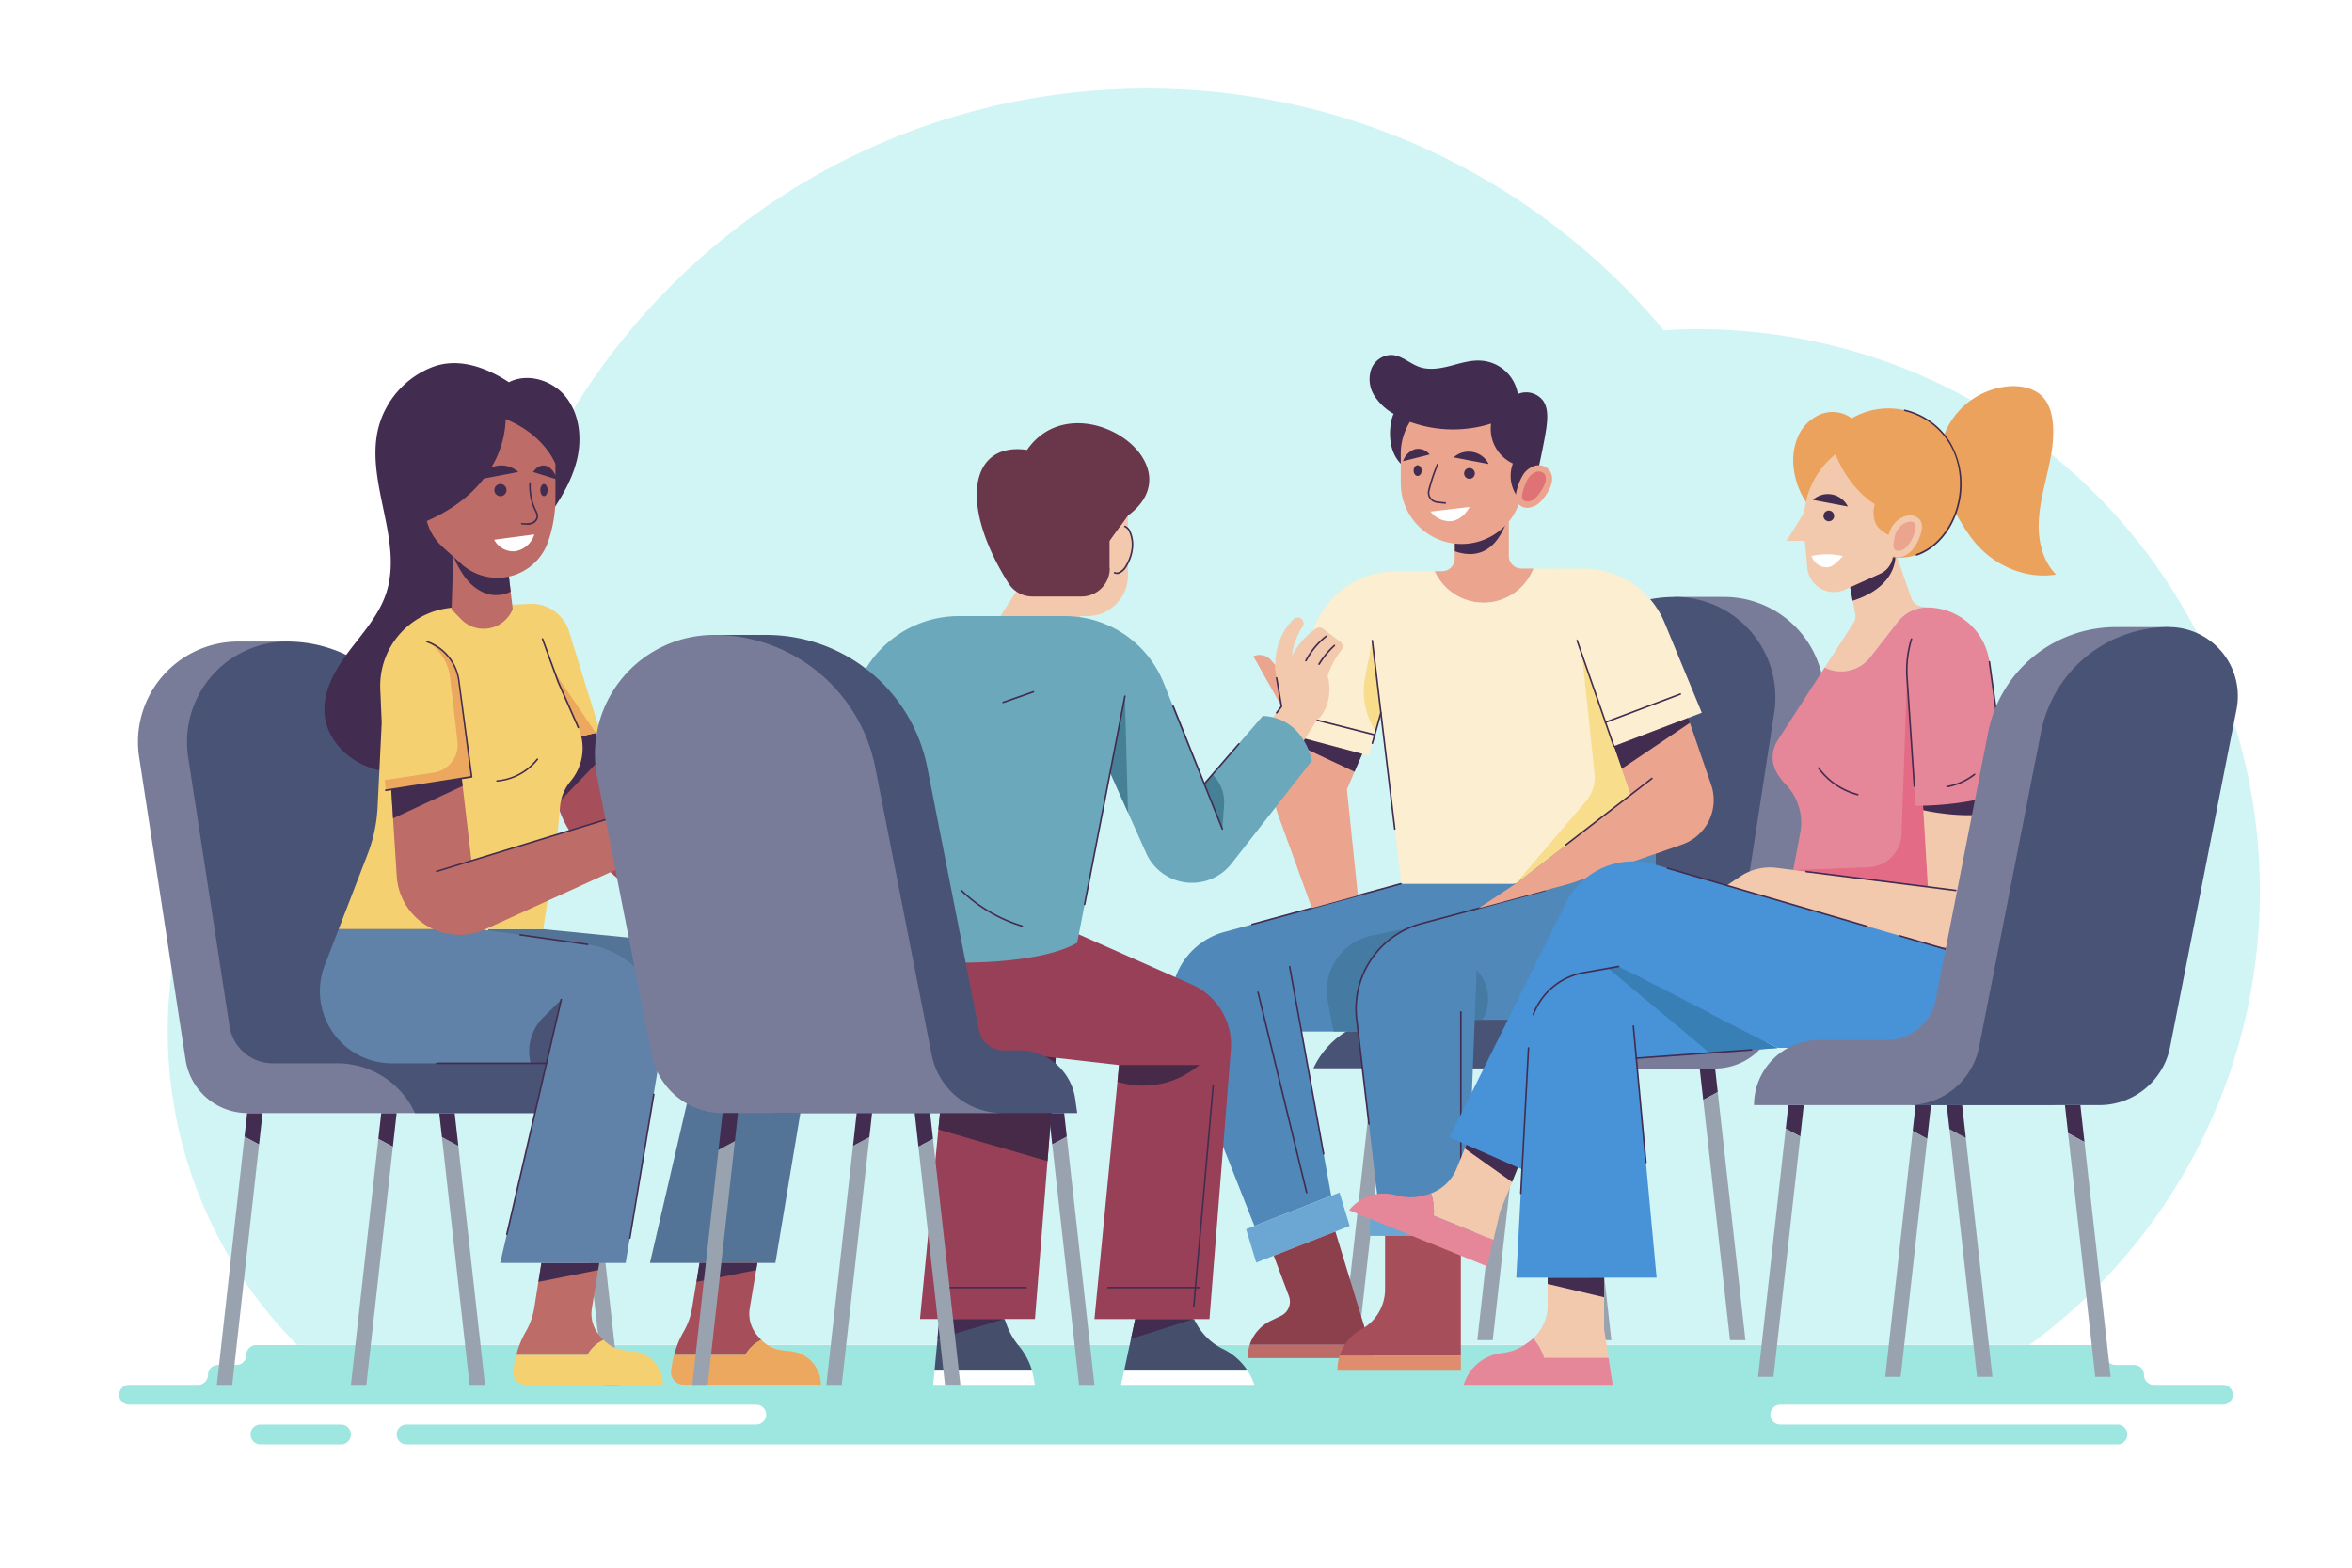 <svg xmlns="http://www.w3.org/2000/svg" viewBox="0 0 750 500">
    <g id="BACKGROUND">
        <rect width="750" height="500" fill="#fff"/>
        <path d="M720.62,284.24A179.2,179.2,0,0,0,541.42,105c-3.65,0-7.28.12-10.88.34a214.15,214.15,0,0,0-164.76-77.1c-101.11,0-185.87,69.92-208.61,164A141.89,141.89,0,0,0,94.74,428.92H647.17A179,179,0,0,0,720.62,284.24Z"
              fill="#d1f4f5"/>
    </g>
    <g id="OBJECT">
        <path d="M712,444.83h0a3.16,3.16,0,0,0-3.17-3.16h-22a3.16,3.16,0,0,1-3.16-3.17h0a3.17,3.17,0,0,0-3.17-3.17h-5.87a3.16,3.16,0,0,1-3.17-3.16h0a3.17,3.17,0,0,0-3.17-3.17H81.71a3.17,3.17,0,0,0-3.17,3.17h0a3.16,3.16,0,0,1-3.17,3.16H69.5a3.17,3.17,0,0,0-3.17,3.17h0a3.16,3.16,0,0,1-3.16,3.17h-22A3.16,3.16,0,0,0,38,444.83h0A3.17,3.17,0,0,0,41.15,448h200a3.16,3.16,0,0,1,3.16,3.17h0a3.15,3.15,0,0,1-3.16,3.16H129.65a3.17,3.17,0,0,0-3.17,3.17h0a3.17,3.17,0,0,0,3.17,3.17H675.2a3.16,3.16,0,0,0,3.16-3.17h0a3.16,3.16,0,0,0-3.16-3.17H567.69a3.16,3.16,0,0,1-3.16-3.16h0a3.17,3.17,0,0,1,3.16-3.17H708.85A3.17,3.17,0,0,0,712,444.83Z"
              fill="#9ee6e0"/>
        <path d="M108.73,460.67H83.07a3.17,3.17,0,0,1-3.17-3.17h0a3.17,3.17,0,0,1,3.17-3.17h25.66a3.17,3.17,0,0,1,3.17,3.17h0A3.17,3.17,0,0,1,108.73,460.67Z"
              fill="#9ee6e0"/>
        <polygon points="442.91 340.77 437.99 340.77 436.68 352.56 441.91 349.74 442.91 340.77" fill="#422c4f"/>
        <polygon points="436.68 352.56 428.33 427.44 433.25 427.44 441.91 349.74 436.68 352.56" fill="#99a3b0"/>
        <polygon points="479.58 351.25 471.08 427.44 476 427.44 484.81 348.43 479.58 351.25" fill="#99a3b0"/>
        <polygon points="485.66 340.77 480.75 340.77 479.58 351.25 484.81 348.43 485.66 340.77" fill="#422c4f"/>
        <polygon points="504.16 340.77 499.25 340.77 500.45 351.53 505.08 349.02 504.16 340.77" fill="#422c4f"/>
        <polygon points="513.83 427.44 505.08 349.02 500.45 351.53 508.91 427.44 513.83 427.44" fill="#99a3b0"/>
        <polygon points="546.92 340.77 542 340.77 543.12 350.81 547.75 348.3 546.92 340.77" fill="#422c4f"/>
        <polygon points="556.58 427.44 547.75 348.3 543.12 350.81 551.66 427.44 556.58 427.44" fill="#99a3b0"/>
        <path d="M434.45,340.77h0a27.3,27.3,0,0,1,24.79-15.85h32.54l17.59-114.53,24.72-20h15.66a32,32,0,0,1,31.63,36.86l-14.83,96.55a20,20,0,0,1-19.77,17Z"
              fill="#797c99"/>
        <path d="M418.8,340.77h0a27.32,27.32,0,0,1,24.79-15.85h32.54l15-97.65a43.48,43.48,0,0,1,43-36.87h0a32,32,0,0,1,31.63,36.86L552.55,313a14,14,0,0,1-13.83,11.88H518.19a27.3,27.3,0,0,0-24.79,15.85H418.8Z"
              fill="#495375"/>
        <path d="M465.53,190.48A17.1,17.1,0,0,0,489,181.33h-3.87a4,4,0,0,1-4-4V164l-17.25,4.5v9.67a4,4,0,0,1-4,4h-2.41A17.39,17.39,0,0,0,465.53,190.48Z"
              fill="#eba58e"/>
        <path d="M481.17,164c-2.92,10.42-8.92,14.75-17.25,11.83V168.5Z" fill="#422c4f"/>
        <path d="M447.92,149c-6.75-5.08-4.5-15.5-3.5-17a17.69,17.69,0,0,1-6.23-5.89,9.9,9.9,0,0,1-1-8.17,7,7,0,0,1,6.4-4.73c3.31.06,5.93,2.76,9.05,3.84s6.63.48,9.87-.36,6.5-1.9,9.83-1.65A12.72,12.72,0,0,1,484,125.68a6.76,6.76,0,0,1,8.12,2.22c1.59,2.4,1.36,5.54,1,8.39-.69,5.17-3.49,17.65-4.73,22.71L479,161.33Z"
              fill="#422c4f"/>
        <path d="M485.53,151.67a6.9,6.9,0,0,1,3.82-3.09,4.48,4.48,0,0,1,4.59,1.22,4.82,4.82,0,0,1,.89,4,10.53,10.53,0,0,1-1.7,3.81,12.42,12.42,0,0,1-2.44,2.91,5.9,5.9,0,0,1-3.46,1.43,3.88,3.88,0,0,1-3.33-1.51c-.84-1.17-.61-2.82-.23-4.13A18.26,18.26,0,0,1,485.53,151.67Z"
              fill="#eba58e"/>
        <path d="M487.06,159.93a1.93,1.93,0,0,1-1.54-.68c-.13-.19-.39-.8.07-2.41a16.79,16.79,0,0,1,1.63-4.11,5,5,0,0,1,2.68-2.23,2.8,2.8,0,0,1,.77-.1,2.31,2.31,0,0,1,1.75.69,2.87,2.87,0,0,1,.44,2.32,9,9,0,0,1-1.4,3.08,10.18,10.18,0,0,1-2,2.45,3.93,3.93,0,0,1-2.27,1Z"
              fill="#de7274"/>
        <path d="M482.42,147.83a12.2,12.2,0,0,1-6.94-12.73,40.41,40.41,0,0,1-25.89-.56,19.32,19.32,0,0,0-2.92,10.21v9.33a19.41,19.41,0,0,0,19.41,19.42h0a19.42,19.42,0,0,0,18.66-14.07,11.13,11.13,0,0,1-1.4-1.8A11.36,11.36,0,0,1,482.42,147.83Z"
              fill="#eba58e"/>
        <path d="M451.25,143.26a5.85,5.85,0,0,0-3.83,3.83l8.46-2.12A4.57,4.57,0,0,0,451.25,143.26Z" fill="#422c4f"/>
        <ellipse cx="452.06" cy="150.09" rx="1.29" ry="1.71" fill="#422c4f"/>
        <path d="M469.65,144.18A7.09,7.09,0,0,1,474.7,148l-11.16-2.12A7.1,7.1,0,0,1,469.65,144.18Z" fill="#422c4f"/>
        <path d="M466.87,151a1.71,1.71,0,1,0,1.71-1.71A1.7,1.7,0,0,0,466.87,151Z" fill="#422c4f"/>
        <path d="M460.82,160.69h0c-.88-.08-1.77-.19-2.68-.31a3.34,3.34,0,0,1-2.29-1.41,3.22,3.22,0,0,1-.47-2.56,54.8,54.8,0,0,1,2.83-8.45.24.24,0,1,1,.45.19,55.27,55.27,0,0,0-2.79,8.38,2.63,2.63,0,0,0,.39,2.16,2.79,2.79,0,0,0,1.94,1.19c.9.12,1.79.23,2.66.31a.25.25,0,0,1,0,.5Z"
              fill="#422c4f"/>
        <path d="M468.61,161.7l-12.43,1.46a7.63,7.63,0,0,0,6.53,3.06C465.21,166,467.45,163.93,468.61,161.7Z"
              fill="#fff"/>
        <path d="M483.33,281.83h-36.5l-56.41,15.41a23,23,0,0,0-15.33,30.63L400,391l24.5-9.62L415,329h21.83l46.5-30.29Z"
              fill="#5088ba"/>
        <polygon points="427.14 380.35 397.35 392.04 400.58 402.69 430.38 391 427.14 380.35" fill="#6ca7d3"/>
        <path d="M398.52,428.92a13.11,13.11,0,0,0-.71,4.25h40.36l-1.3-4.25Z" fill="#bd6c67"/>
        <path d="M425.82,392.79l-19.65,7.71L411,413.38a5,5,0,0,1-2.5,6.28l-3.22,1.55a13.24,13.24,0,0,0-6.8,7.71h38.35Z"
              fill="#8c404c"/>
        <path d="M423.4,319.46l1.85,9.5h11.58l46.5-30.29v-9.79l-45.92,9.51A18,18,0,0,0,423.4,319.46Z" fill="#457ba3"/>
        <path d="M500.75,281.83l-47.6,12.77a28,28,0,0,0-20.56,30.29L439.5,384H468l2.25-58.75H491a37,37,0,0,0,37-37v-16Z"
              fill="#5088ba"/>
        <rect x="436.83" y="384" width="33.5" height="10.17" fill="#6ca7d3"/>
        <path d="M465.83,394.17H441.67v17A14.62,14.62,0,0,1,434.08,424a14.6,14.6,0,0,0-6.87,8.33h38.62Z"
              fill="#a64f5a"/>
        <path d="M427.21,432.33a14.65,14.65,0,0,0-.71,4.49v.35h39.33v-4.84Z" fill="#df8d6d"/>
        <path d="M470.25,325.25l.61-15.92h0a13.39,13.39,0,0,1,2.1,15.52l-.21.4Z" fill="#457ba3"/>
        <path d="M465.83,384.25a.25.25,0,0,1-.25-.25V322.75a.25.25,0,0,1,.25-.25.25.25,0,0,1,.25.25V384A.25.25,0,0,1,465.83,384.25Z"
              fill="#422c4f"/>
        <path d="M422.08,368.27a.26.26,0,0,1-.25-.21L411,308.33a.25.25,0,0,1,.49-.09L422.32,368a.24.24,0,0,1-.2.29Z"
              fill="#422c4f"/>
        <path d="M416.67,380.59a.25.25,0,0,1-.25-.19l-15.5-63.84a.25.25,0,0,1,.49-.12l15.5,63.85a.25.25,0,0,1-.19.3Z"
              fill="#422c4f"/>
        <path d="M399.24,295.08a.25.25,0,0,1-.06-.49l47.59-13a.24.24,0,0,1,.3.18.24.24,0,0,1-.17.3l-47.59,13Z"
              fill="#422c4f"/>
        <path d="M436.52,358.75a.25.25,0,0,1-.25-.22l-3.93-33.61a28.4,28.4,0,0,1,20.74-30.56l39.57-10.61a.24.24,0,0,1,.3.17.24.24,0,0,1-.17.31l-39.57,10.61a27.9,27.9,0,0,0-20.37,30l3.93,33.61a.26.26,0,0,1-.22.28Z"
              fill="#422c4f"/>
        <path d="M494.93,181.33H489a17.1,17.1,0,0,1-31.53.84H445.17a28,28,0,0,0-26.34,18.49l-11.75,32.53L436.5,241l3.83-13.68,6.5,54.51h36.5L520,253.5Z"
              fill="#fbeed1"/>
        <path d="M494.93,181.33h10a28,28,0,0,1,25.88,17.31l11.85,28.68-28,10.69Z" fill="#fbeed1"/>
        <path d="M483.33,281.83,520,253.5,514.62,238l23.71-9,7.33,21.32a15,15,0,0,1-9.22,19l-35.69,12.51-29.25,7.85Z"
              fill="#eba58e"/>
        <polygon points="538.34 228.97 514.62 238.01 517.12 245.21 538.87 230.54 538.34 228.97" fill="#422c4f"/>
        <path d="M433,285.61l-3.5-33.84,4.89-11.33-24.61-6.54-2.73,9.44a27.09,27.09,0,0,0,.56,16.68l10.72,29.6Z"
              fill="#eba58e"/>
        <polygon points="409.78 233.9 434.39 240.44 431.93 246.14 409.31 235.51 409.78 233.9" fill="#422c4f"/>
        <path d="M504.47,208.81l4,37.84a12,12,0,0,1-2.81,9l-22.31,26.14L520,253.5Z" fill="#f7dd8c"/>
        <path d="M440.33,227.32l-2.74-23L435.32,216a23.24,23.24,0,0,0,3.37,17.22h0Z" fill="#f7dd8c"/>
        <path d="M514.62,238.26a.25.25,0,0,1-.24-.17l-11.7-33.69a.23.23,0,0,1,.15-.31.25.25,0,0,1,.32.15l11.7,33.69a.25.25,0,0,1-.15.32Z"
              fill="#422c4f"/>
        <path d="M511.9,230.63a.26.26,0,0,1-.23-.17.25.25,0,0,1,.14-.32l23.92-9a.25.25,0,0,1,.32.15.25.25,0,0,1-.15.32l-23.91,9Z"
              fill="#422c4f"/>
        <path d="M499.34,269.71a.25.25,0,0,1-.15-.45l27.4-21.17a.25.25,0,0,1,.35,0,.26.26,0,0,1,0,.36l-27.41,21.17A.21.21,0,0,1,499.34,269.71Z"
              fill="#422c4f"/>
        <path d="M444.75,264.64a.27.27,0,0,1-.25-.22l-7.16-60.07a.26.26,0,0,1,.22-.28.26.26,0,0,1,.28.22L445,264.36a.25.25,0,0,1-.22.28Z"
              fill="#422c4f"/>
        <path d="M437.61,237.29h-.07a.24.24,0,0,1-.17-.31l2.72-9.72a.25.25,0,0,1,.48.14l-2.72,9.72A.25.25,0,0,1,437.61,237.29Z"
              fill="#422c4f"/>
        <path d="M438.36,234.61h-.06l-25-6.35a.25.25,0,1,1,.13-.48l25,6.34a.25.25,0,0,1-.06.5Z" fill="#422c4f"/>
        <polygon points="182.82 355 187.74 355 189.05 366.79 183.82 363.96 182.82 355" fill="#422c4f"/>
        <polygon points="189.05 366.79 197.4 441.67 192.49 441.67 183.82 363.96 189.05 366.79" fill="#99a3b0"/>
        <polygon points="146.15 365.48 154.65 441.67 149.73 441.67 140.92 362.65 146.15 365.48" fill="#99a3b0"/>
        <polygon points="140.07 355 144.98 355 146.15 365.48 140.92 362.65 140.07 355" fill="#422c4f"/>
        <polygon points="121.57 355 126.48 355 125.28 365.75 120.65 363.25 121.57 355" fill="#422c4f"/>
        <polygon points="111.9 441.67 120.65 363.25 125.28 365.75 116.82 441.67 111.9 441.67" fill="#99a3b0"/>
        <polygon points="78.81 355 83.73 355 82.61 365.03 77.97 362.53 78.81 355" fill="#422c4f"/>
        <polygon points="69.15 441.67 77.97 362.53 82.61 365.03 74.06 441.67 69.15 441.67" fill="#99a3b0"/>
        <path d="M191.28,355h0a27.3,27.3,0,0,0-24.79-15.86H133.94L116.35,224.62l-24.72-20H76a32,32,0,0,0-31.63,36.86L59.17,338a20,20,0,0,0,19.77,17Z"
              fill="#797c99"/>
        <path d="M206.93,355h0a27.31,27.31,0,0,0-24.79-15.86H149.6l-15-97.64a43.48,43.48,0,0,0-43-36.88h0A32,32,0,0,0,60,241.48l13.18,85.79A14,14,0,0,0,87,339.14h20.53A27.3,27.3,0,0,1,132.33,355h74.6Z"
              fill="#495375"/>
        <path d="M155.75,296.33l-16.53,42.81H222l-14.75,63.67h40l11.33-68a28,28,0,0,0-24.86-32.46l-60.48-6Z"
              fill="#537496"/>
        <path d="M222,339.14l4.72-20.35-6,5.36a6.22,6.22,0,0,0-2.06,4.62h0a6.2,6.2,0,0,1-5.44,6.15l-2.47.3-.66,3.92Z"
              fill="#495375"/>
        <path d="M242.76,427.36a2,2,0,0,1-.2-.21l-.9-1a10.71,10.71,0,0,1-2.59-8.87l2.43-14.47H223.06l-2.33,14.07a22.41,22.41,0,0,1-2.76,7.87,29.4,29.4,0,0,0-3,7.42h22.7A11.73,11.73,0,0,1,242.76,427.36Z"
              fill="#a64f5a"/>
        <path d="M252.32,431l-3.06-.37a10.7,10.7,0,0,1-6.5-3.29,11.73,11.73,0,0,0-5.12,4.81h-22.7a34.74,34.74,0,0,0-.94,5,4,4,0,0,0,4,4.47h43.78A10.72,10.72,0,0,0,252.32,431Z"
              fill="#eca85e"/>
        <polygon points="223.06 402.81 241.5 402.81 241.13 405.08 222.1 408.84 223.06 402.81" fill="#422c4f"/>
        <path d="M192.43,427.36c-.06-.07-.14-.13-.2-.21l-.9-1a10.71,10.71,0,0,1-2.59-8.87l2.34-14.47H172.64l-2.24,14.07a22.41,22.41,0,0,1-2.76,7.87,29.07,29.07,0,0,0-3,7.42h22.69A11.78,11.78,0,0,1,192.43,427.36Z"
              fill="#bd6c67"/>
        <path d="M202,431l-3.06-.37a10.73,10.73,0,0,1-6.5-3.29,11.78,11.78,0,0,0-5.12,4.81H164.62a34.68,34.68,0,0,0-1,5,4,4,0,0,0,4,4.47h43.77A10.72,10.72,0,0,0,202,431Z"
              fill="#f4d071"/>
        <polygon points="172.64 402.81 191.08 402.81 190.72 405.08 171.68 408.84 172.64 402.81" fill="#422c4f"/>
        <path d="M108,296.33l-4.45,11.53A23,23,0,0,0,125,339.14h49.24L159.5,402.81h40L211,333.55a28,28,0,0,0-23.69-32.33l-34.52-4.89Z"
              fill="#6081a8"/>
        <path d="M174.25,339.14,179,318.79l-5.76,5.71a15.27,15.27,0,0,0-4,14.64h5.08Z" fill="#495375"/>
        <path d="M174.25,339.39h-35a.25.25,0,0,1,0-.5h35a.25.25,0,0,1,0,.5Z" fill="#422c4f"/>
        <path d="M161.62,393.91h-.06a.25.25,0,0,1-.18-.3l17.34-74.87a.26.26,0,0,1,.3-.19.25.25,0,0,1,.19.3l-17.34,74.87A.26.26,0,0,1,161.62,393.91Z"
              fill="#422c4f"/>
        <path d="M187.35,301.47h0l-21.5-3.05a.24.24,0,0,1-.22-.28.25.25,0,0,1,.29-.21l21.5,3.05a.24.24,0,0,1,.21.28A.24.24,0,0,1,187.35,301.47Z"
              fill="#422c4f"/>
        <path d="M200.82,395.14h0a.25.25,0,0,1-.21-.28L208.21,349a.26.26,0,0,1,.29-.2.25.25,0,0,1,.21.29l-7.64,45.87A.26.26,0,0,1,200.82,395.14Z"
              fill="#422c4f"/>
        <path d="M188.33,228.5l7,23.27,34.34,40.9L220.48,301,187.4,271.78a31.89,31.89,0,0,1-9.75-15.8l-5.82-22Z"
              fill="#a64f5a"/>
        <path d="M188.33,228.5l-16.5,5.5,5.82,22c0,.12.07.23.1.35l14.43-15Z" fill="#422c4f"/>
        <path d="M168.88,192.59h0a12.51,12.51,0,0,1,12.57,8.8l9.93,32.05-10.13,2.31-6-17.25Z" fill="#f4d071"/>
        <polygon points="175.25 218.5 181.25 235.75 190.01 233.75 172.8 208.53 175.25 218.5" fill="#eca85e"/>
        <path d="M175.31,164.08c3.89-5.55,7.4-11.53,8.83-18.16s.53-14-3.69-19.31-12.15-7.8-18.17-4.7c-7.42-4.86-16.32-8-24.59-4.76a28.46,28.46,0,0,0-17,19.18c-4.42,17.33,8.1,36,2.41,53-2.34,7-7.48,12.59-11.9,18.48s-8.37,12.83-7.67,20.16c.91,9.41,9.77,16.75,19.14,18a27.12,27.12,0,0,0,20.83-6.13c6.64-5.63,10.15-14.19,11.7-22.75s1.37-17.33,1.93-26c.35-5.43,1-10.95,3.28-15.9S170.05,165.47,175.31,164.08Z"
              fill="#422c4f"/>
        <path d="M184.39,232,178,217.5l-9.12-24.91L145,193.77a25,25,0,0,0-23.74,26l.46,10.68h0l-1.32,27a48,48,0,0,1-3.16,14.93L108,296.33h65.24l4.55-30.25.8-8.85a14.64,14.64,0,0,1,3.36-8.08h0A16.4,16.4,0,0,0,184.39,232Z"
              fill="#f4d071"/>
        <path d="M184.39,232.25a.25.25,0,0,1-.23-.15l-6.39-14.5-5-13.71a.24.24,0,0,1,.15-.32.25.25,0,0,1,.32.15l5,13.69,6.39,14.49a.27.27,0,0,1-.13.33Z"
              fill="#422c4f"/>
        <path d="M158.49,249.34a.25.25,0,0,1-.25-.23.26.26,0,0,1,.24-.27A18,18,0,0,0,171.16,242a.25.25,0,0,1,.4.3,18.48,18.48,0,0,1-13.05,7Z"
              fill="#422c4f"/>
        <path d="M144.62,174.75,144,194.38l3.11,3.19a10,10,0,0,0,16.39-3.32h0l-1.75-14.75Z" fill="#bd6c67"/>
        <path d="M156.78,189.71a10.43,10.43,0,0,0,6.07-1l-1.1-9.25-17.13-4.75-.08,2.59a31.82,31.82,0,0,0,3.59,6.62C150.24,186.81,153.27,189.17,156.78,189.71Z"
              fill="#422c4f"/>
        <path d="M177.12,148v10.82a42.55,42.55,0,0,1-2.36,14h0a17.11,17.11,0,0,1-16.16,11.47h0a17.12,17.12,0,0,1-11.49-4.43l-6-5.44a16.81,16.81,0,0,1-5-8.26h0c18.38-8,24.88-21.62,25.13-32.5C173.75,138.75,177.12,148,177.12,148Z"
              fill="#bd6c67"/>
        <path d="M158.37,148.6a8.06,8.06,0,0,0-5.71,4.33l12.61-2.39A8,8,0,0,0,158.37,148.6Z" fill="#422c4f"/>
        <path d="M161.51,156.32a1.93,1.93,0,1,1-1.93-1.93A1.92,1.92,0,0,1,161.51,156.32Z" fill="#422c4f"/>
        <path d="M174.19,148.6c1.56.49,2.79,2.15,3.45,4.33L170,150.54C171.12,148.91,172.64,148.11,174.19,148.6Z"
              fill="#422c4f"/>
        <path d="M172.3,156.32c0,1.06.52,1.92,1.16,1.92s1.16-.86,1.16-1.92-.52-1.93-1.16-1.93S172.3,155.25,172.3,156.32Z"
              fill="#422c4f"/>
        <path d="M167.91,167.37a15.12,15.12,0,0,1-1.53-.1.23.23,0,0,1-.22-.27.24.24,0,0,1,.27-.22,7.58,7.58,0,0,0,2.85-.08,2.4,2.4,0,0,0,1.79-1.79,3.84,3.84,0,0,0-.55-2l-.08-.18a18.06,18.06,0,0,1-1.66-8.69.25.25,0,0,1,.26-.24.26.26,0,0,1,.24.27,17.57,17.57,0,0,0,1.61,8.45l.08.18a4.12,4.12,0,0,1,.59,2.33,2.91,2.91,0,0,1-2.14,2.2A5.22,5.22,0,0,1,167.91,167.37Z"
              fill="#422c4f"/>
        <path d="M170.39,170.45l-12.81,1.69a6.86,6.86,0,0,0,6.69,3.67A7.72,7.72,0,0,0,170.39,170.45Z" fill="#fff"/>
        <path d="M124.75,251.77l22.5-3.52,3.08,26.25,54.34-16.67,3.16,14.34-53.06,24.19a20,20,0,0,1-28.26-16.93Z"
              fill="#bd6c67"/>
        <polygon points="147.25 248.25 124.75 251.77 125.34 261.01 147.54 250.68 147.25 248.25" fill="#422c4f"/>
        <path d="M150.42,247.75,123.05,252l-.38-3.21,15.62-2.36a9,9,0,0,0,7.59-9.94l-2.38-20.48a15.44,15.44,0,0,0-7.36-11.43h0l.34.13a15.43,15.43,0,0,1,9.86,12.41Z"
              fill="#eca85e"/>
        <path d="M123,252.29a.25.25,0,0,1-.24-.21.25.25,0,0,1,.21-.29l27.13-4.25-4-30.35A15.17,15.17,0,0,0,136.39,205l-.33-.12a.25.25,0,1,1,.17-.47l.33.13a15.61,15.61,0,0,1,10,12.61l4.08,30.59a.26.26,0,0,1-.21.28l-27.38,4.29Z"
              fill="#422c4f"/>
        <path d="M139.22,278.16A.24.24,0,0,1,139,278a.24.24,0,0,1,.16-.31l57.42-17.61a.25.25,0,0,1,.31.16.27.27,0,0,1-.17.32L139.3,278.15Z"
              fill="#422c4f"/>
        <path d="M359.69,159.83V183.5a13,13,0,0,1-13,13H344.5l-2,3.17H317l8.67-13.5Z" fill="#f2c9ad"/>
        <path d="M359.75,164.38l-5.87,8.12v8.75a9,9,0,0,1-9,9H329.21a9,9,0,0,1-7.63-4.22c-16.17-25.69-12-45.14,5.92-42.53C342.88,121.25,382.12,147.75,359.75,164.38Z"
              fill="#6a3649"/>
        <path d="M357.38,167.66l-3.5,4.84V181a2.43,2.43,0,0,0,2.8,1.75,5.13,5.13,0,0,0,2.55-2.47,13.37,13.37,0,0,0,1.8-5.13,10.27,10.27,0,0,0-.74-5.6A2.77,2.77,0,0,0,357.38,167.66Z"
              fill="#f2c9ad"/>
        <path d="M356.18,183.07a2.44,2.44,0,0,1-.86-.17.24.24,0,0,1-.14-.32.25.25,0,0,1,.32-.14,1.78,1.78,0,0,0,1.11.07,4.85,4.85,0,0,0,2.4-2.35,13.34,13.34,0,0,0,1.77-5,10.16,10.16,0,0,0-.71-5.46,2.82,2.82,0,0,0-1.45-1.57.25.25,0,0,1-.15-.32.26.26,0,0,1,.33-.15,3.31,3.31,0,0,1,1.72,1.82,10.44,10.44,0,0,1,.75,5.75,13.54,13.54,0,0,1-1.83,5.22,5.2,5.2,0,0,1-2.69,2.58A2.12,2.12,0,0,1,356.18,183.07Z"
              fill="#422c4f"/>
        <path d="M324.82,429.18A22.55,22.55,0,0,1,321,422.5l-.67-1.83H299.56L298,437.17h31.11A22.4,22.4,0,0,0,324.82,429.18Z"
              fill="#454f6b"/>
        <path d="M329.06,437.17H298l-.44,4.5H330l-.32-1.88A21.23,21.23,0,0,0,329.06,437.17Z" fill="#fff"/>
        <polygon points="320.33 420.67 299.56 420.67 298.94 427.03 320.33 420.67" fill="#422c4f"/>
        <polygon points="338.03 320 330.03 420.67 293.37 420.67 301.21 339.67 338.03 320" fill="#984058"/>
        <polygon points="334.03 370.33 299.22 360.24 301.21 339.67 338.03 320 334.03 370.33" fill="#472948"/>
        <path d="M390.06,430.29h0a19.42,19.42,0,0,1-8.37-7.83l-1-1.79H362l-3.54,16.5h39.35A19.38,19.38,0,0,0,390.06,430.29Z"
              fill="#454f6b"/>
        <path d="M397.81,437.17H358.46l-1,4.5H400l-.06-.17A19.16,19.16,0,0,0,397.81,437.17Z" fill="#fff"/>
        <polygon points="380.67 420.67 362 420.67 360.64 427.03 380.67 420.67" fill="#422c4f"/>
        <path d="M340.18,296.33,380.05,314a21,21,0,0,1,12.44,20.86l-6.82,85.83H349l7.85-81L333.32,337H274.89V296.33Z"
              fill="#984058"/>
        <path d="M356.85,339.67H382.5l-1.6,1.18A27.56,27.56,0,0,1,356.33,345h0Z" fill="#472948"/>
        <path d="M382.5,410.92H353.33a.26.26,0,0,1-.25-.25.25.25,0,0,1,.25-.25H382.5a.25.25,0,0,1,.25.25A.25.25,0,0,1,382.5,410.92Z"
              fill="#422c4f"/>
        <path d="M327.11,410.92H298a.25.25,0,0,1-.25-.25.25.25,0,0,1,.25-.25h29.16a.25.25,0,0,1,.25.25A.25.25,0,0,1,327.11,410.92Z"
              fill="#422c4f"/>
        <path d="M380.67,416.75h0a.25.25,0,0,1-.23-.27l6.16-70.23a.25.25,0,1,1,.5,0l-6.16,70.23A.26.26,0,0,1,380.67,416.75Z"
              fill="#422c4f"/>
        <path d="M408.62,225.25l-8.95-15.92h0a4.78,4.78,0,0,1,5.6,1.2l2.73,3.14Z" fill="#eba58e"/>
        <path d="M404.62,230.62l4-5.37-2-11.75c-.18-9.31,3.86-14.18,5.94-16.06a1.85,1.85,0,0,1,2.31-.17h0a1.87,1.87,0,0,1,.47,2.61,21.08,21.08,0,0,0-3.37,9.36,22.85,22.85,0,0,1,7.74-8.81,1.85,1.85,0,0,1,2.14.07l5.57,4.22a1.85,1.85,0,0,1,.3,2.67,27.19,27.19,0,0,0-4.37,8.1c2,7.88-1.76,13.12-3.38,14l-6.5,10.38Z"
              fill="#f2c9ad"/>
        <path d="M272,223.5h0a34.61,34.61,0,0,1,33.76-27h33.76a34,34,0,0,1,31.55,21.32L384,250l18.67-21.67c13.33.67,15.66,14.34,15.66,14.34L392.7,275.43a16,16,0,0,1-27.21-3.33L354,246.42l-10.5,54.25c-15.83,9.33-62.17,7-71.5,2Z"
              fill="#6ca8bc"/>
        <polygon points="354 246.42 358.71 222.09 359.69 259.14 354 246.42" fill="#468097"/>
        <path d="M384,250l5.78,14.39.55-7.63a12.3,12.3,0,0,0-3.74-9.77h0Z" fill="#468097"/>
        <path d="M416.42,210.93l-.12,0a.25.25,0,0,1-.1-.34,24.85,24.85,0,0,1,6.51-7.83.25.25,0,0,1,.35,0,.24.24,0,0,1,0,.35,24.59,24.59,0,0,0-6.38,7.67A.25.25,0,0,1,416.42,210.93Z"
              fill="#422c4f"/>
        <path d="M420.6,212.05a.22.22,0,0,1-.13,0,.24.24,0,0,1-.08-.34,27.09,27.09,0,0,1,4.95-6,.24.24,0,0,1,.35,0,.25.25,0,0,1,0,.35,26.89,26.89,0,0,0-4.86,5.93A.25.25,0,0,1,420.6,212.05Z"
              fill="#422c4f"/>
        <path d="M407.08,227.57a.23.23,0,0,1-.15,0,.25.25,0,0,1-.05-.35l1.48-2-1.52-8.95a.24.24,0,0,1,.2-.29.24.24,0,0,1,.29.2l1.54,9.06a.26.26,0,0,1,0,.19l-1.55,2.07A.22.22,0,0,1,407.08,227.57Z"
              fill="#422c4f"/>
        <path d="M345.87,288.69h-.05a.25.25,0,0,1-.2-.3L358.46,222a.27.27,0,0,1,.3-.2.25.25,0,0,1,.19.3l-12.84,66.35A.25.25,0,0,1,345.87,288.69Z"
              fill="#422c4f"/>
        <path d="M389.78,264.64a.25.25,0,0,1-.23-.16l-15.73-39.14A.25.25,0,0,1,374,225a.26.26,0,0,1,.33.14L390,264.29a.25.25,0,0,1-.13.33Z"
              fill="#422c4f"/>
        <path d="M384,250.25a.23.23,0,0,1-.16-.06.24.24,0,0,1,0-.35l11-12.72a.25.25,0,1,1,.37.33l-10.95,12.71A.25.25,0,0,1,384,250.25Z"
              fill="#422c4f"/>
        <path d="M326,295.61h-.08a48.29,48.29,0,0,1-19.55-11.43.25.25,0,1,1,.34-.36A47.93,47.93,0,0,0,326,295.12a.25.25,0,0,1,.16.32A.25.25,0,0,1,326,295.61Z"
              fill="#422c4f"/>
        <path d="M319.9,224.27a.25.25,0,0,1-.09-.49l9.66-3.37a.26.26,0,0,1,.32.16.25.25,0,0,1-.16.32L320,224.25Z"
              fill="#422c4f"/>
        <path d="M342.86,350.48A18,18,0,0,0,325.08,335H320a8,8,0,0,1-7.83-6.46l-16.48-83.78a52.38,52.38,0,0,0-51.39-42.26H227.7l2.65,2.64A38,38,0,0,0,207,247.83l17.43,88.61A23,23,0,0,0,247,355H343.5Z"
              fill="#495375"/>
        <path d="M207.85,336.44l-17.43-88.61A38,38,0,0,1,227.7,202.5h0a52.38,52.38,0,0,1,51.39,42.26l18,91.68A23,23,0,0,0,319.69,355H230.42A23,23,0,0,1,207.85,336.44Z"
              fill="#797c99"/>
        <polygon points="235.33 355 230.42 355 229.1 366.79 234.33 363.96 235.33 355" fill="#422c4f"/>
        <polygon points="229.1 366.79 220.75 441.67 225.67 441.67 234.33 363.96 229.1 366.79" fill="#99a3b0"/>
        <polygon points="272 365.48 263.5 441.67 268.42 441.67 277.23 362.65 272 365.48" fill="#99a3b0"/>
        <polygon points="278.08 355 273.17 355 272 365.48 277.23 362.65 278.08 355" fill="#422c4f"/>
        <polygon points="296.59 355 291.67 355 292.87 365.75 297.51 363.25 296.59 355" fill="#422c4f"/>
        <polygon points="306.25 441.67 297.51 363.25 292.87 365.75 301.34 441.67 306.25 441.67" fill="#99a3b0"/>
        <polygon points="339.34 355 334.42 355 335.54 365.03 340.18 362.53 339.34 355" fill="#422c4f"/>
        <polygon points="349 441.67 340.18 362.53 335.54 365.03 344.09 441.67 349 441.67" fill="#99a3b0"/>
        <path d="M596.34,209.65l8.87-11.37a11.78,11.78,0,0,1,9.29-4.53l-1.94-.34a4,4,0,0,1-3.08-2.62l-5.1-14.6-15,8,2.21,11.59a4.06,4.06,0,0,1-.57,2.92l-9.19,14.26.17.08A11.79,11.79,0,0,0,596.34,209.65Z"
              fill="#f2c9ad"/>
        <path d="M625.67,304.27,614.5,193.75a11.78,11.78,0,0,0-9.29,4.53l-8.87,11.37A11.79,11.79,0,0,1,582,213l-.17-.08-14.95,23.19a9.84,9.84,0,0,0-.45,10.07,18,18,0,0,0,3,4A17.66,17.66,0,0,1,574,265.92L569.83,288Z"
              fill="#e68799"/>
        <path d="M590.75,191.61c12.13-3.83,14-11.44,13.63-15.42l-15,8Z" fill="#422c4f"/>
        <path d="M608.11,216.1,606.36,266a11,11,0,0,1-10.59,10.6l-23.94.89-2,10.53,55.84,16.27-8.91-88.17Z"
              fill="#e36b85"/>
        <path d="M592.36,253.68h-.06a22.67,22.67,0,0,1-12.58-8.56.25.25,0,1,1,.4-.29,22.15,22.15,0,0,0,12.3,8.36.25.25,0,0,1-.06.5Z"
              fill="#422c4f"/>
        <path d="M619.23,140.88A24.31,24.31,0,0,1,641,123.17c3.7-.18,7.68.65,10.27,3.3,2.18,2.25,3.07,5.47,3.34,8.59.5,5.54-.65,11.07-1.91,16.49s-2.63,10.86-2.61,16.42,1.62,11.33,5.54,15.27c-10.21,1.7-20.94-3.38-27.05-11.74S616.65,150.9,619.23,140.88Z"
              fill="#eba25d"/>
        <path d="M578.29,163.21a24.92,24.92,0,0,1-6.33-14,19.24,19.24,0,0,1,1.45-10.12,13.41,13.41,0,0,1,7.25-7,10.32,10.32,0,0,1,9.82,1.33,23.05,23.05,0,0,1,31,7.35c3.93,6.11,4.71,14,2.77,21-1.85,6.7-6.47,13-13.06,15.2-5.67,1.9-12,.58-17.32-2.23S582.33,167.62,578.29,163.21Z"
              fill="#eba25d"/>
        <path d="M611.15,177.19a.25.25,0,0,1-.08-.49c5.95-2,10.89-7.76,12.9-15s1-15-2.74-20.8a22.71,22.71,0,0,0-13.89-9.77.25.25,0,1,1,.11-.48,23.26,23.26,0,0,1,14.2,10,26.67,26.67,0,0,1,2.81,21.2c-2.06,7.43-7.13,13.32-13.23,15.37Z"
              fill="#422c4f"/>
        <path d="M585.33,144.83h0A27.15,27.15,0,0,0,575.66,161l-.49,2.67-5.5,8.83h5.83l.82,8.65a8.49,8.49,0,0,0,5.57,7.18h0a8.51,8.51,0,0,0,6.37-.24L599.54,183a7,7,0,0,0,4.13-6.38v-5.31c-2-.85-4.59-2.29-5.48-4.23a8.87,8.87,0,0,1-.36-6.27C592.35,157.4,587.55,150.91,585.33,144.83Z"
              fill="#f2c9ad"/>
        <path d="M606.35,165.13a5.6,5.6,0,0,1,3.34-.72,3.6,3.6,0,0,1,2.79,1.84,4.88,4.88,0,0,1,.17,3.29,13.45,13.45,0,0,1-2.38,5.18,7.63,7.63,0,0,1-3.17,2.63,4.19,4.19,0,0,1-4-.35c-1.9-1.41-1.31-4.25-.9-6.22A8.3,8.3,0,0,1,606.35,165.13Z"
              fill="#f2c9ad"/>
        <path d="M605.35,175.69a1.79,1.79,0,0,1-1.05-.3c-.88-.65-.43-2.79-.13-4.2a6.35,6.35,0,0,1,3.12-4.3,4,4,0,0,1,1.84-.52l.31,0a1.68,1.68,0,0,1,1.26.76,3.16,3.16,0,0,1,0,2,11.46,11.46,0,0,1-2,4.41,5.75,5.75,0,0,1-2.32,2A2.86,2.86,0,0,1,605.35,175.69Z"
              fill="#eba58e"/>
        <path d="M584.23,157.72a7.12,7.12,0,0,1,5,3.83l-11.16-2.11A7.14,7.14,0,0,1,584.23,157.72Z" fill="#422c4f"/>
        <circle cx="583.16" cy="164.55" r="1.71" fill="#422c4f"/>
        <path d="M587.66,177.35a22.85,22.85,0,0,0-10,0,5.33,5.33,0,0,0,2.23,2.84,4.47,4.47,0,0,0,3.24.68C584.83,180.56,586.45,178.58,587.66,177.35Z"
              fill="#fff"/>
        <path d="M550.64,282.41l65.55,19.09a17,17,0,0,0,21.72-17.3l-2-34L613,253.5l1.75,29.38-48.23-6.08a17,17,0,0,0-11.59,2.74l-4.29,2.87"
              fill="#f2c9ad"/>
        <path d="M613,253.5l22.94-3.28.52,8.87c-9.88,2.41-23.17-.68-23.17-.68Z" fill="#422c4f"/>
        <path d="M614.5,193.75h0a20.06,20.06,0,0,1,19.88,17.34L640,252c-11.5,5.25-29.15,5-29.15,5l-2.74-40.9A34.33,34.33,0,0,1,614,194.45Z"
              fill="#e68799"/>
        <path d="M614.5,193.75" fill="none" stroke="#422c4f" stroke-linecap="round" stroke-linejoin="round"
              stroke-width="0.5"/>
        <path d="M610.43,251a.25.25,0,0,1-.25-.23l-2.32-34.65a34.44,34.44,0,0,1,1.42-12.36.25.25,0,0,1,.48.14,33.72,33.72,0,0,0-1.4,12.18l2.32,34.66a.24.24,0,0,1-.23.26Z"
              fill="#422c4f"/>
        <path d="M638.88,244.11a.26.26,0,0,1-.25-.22l-4.5-32.77a.25.25,0,0,1,.5-.07l4.5,32.77a.24.24,0,0,1-.21.28Z"
              fill="#422c4f"/>
        <path d="M623.62,284.24h0l-47.71-6a.25.25,0,0,1-.22-.28.24.24,0,0,1,.28-.22l47.71,6a.25.25,0,0,1,.22.27A.26.26,0,0,1,623.62,284.24Z"
              fill="#422c4f"/>
        <path d="M620.88,251.14a.26.26,0,0,1-.25-.21.25.25,0,0,1,.2-.29,19.28,19.28,0,0,0,8.63-3.84.25.25,0,1,1,.31.39,19.87,19.87,0,0,1-8.85,3.94Z"
              fill="#422c4f"/>
        <path d="M476.2,395.46l2.16-9.1,6.15-15.15-16.68-6.77-3.35,8.25a14.18,14.18,0,0,1-8.16,7.93,18.61,18.61,0,0,1,.87,7.11Z"
              fill="#f2c9ad"/>
        <path d="M457.19,387.73a18.61,18.61,0,0,0-.87-7.11,15.08,15.08,0,0,1-1.91.58l-1.56.34a14.08,14.08,0,0,1-6.06,0l-2.53-.54a14.18,14.18,0,0,0-14.07,5l44,17.88,2-8.44Z"
              fill="#e68799"/>
        <polygon points="467.83 364.44 484.51 371.21 482.16 377 467.08 366.29 467.83 364.44" fill="#422c4f"/>
        <polygon points="462.2 362.73 494.75 297.25 520.58 310.52 500.17 379.5 462.2 362.73" fill="#4893d8"/>
        <path d="M625.67,304.27l-98.14-28.59A24,24,0,0,0,499.33,288l-4.58,9.21,72,37h31.71a27,27,0,0,0,27-25.52Z"
              fill="#4893d8"/>
        <path d="M595.43,295.71h-.07l-63.75-18.58a.24.24,0,0,1-.17-.31.26.26,0,0,1,.31-.17l63.75,18.58a.25.25,0,0,1-.07.49Z"
              fill="#422c4f"/>
        <path d="M625.67,304.52h-.07l-19.91-5.8a.25.25,0,0,1-.17-.31.24.24,0,0,1,.31-.17l19.91,5.8a.24.24,0,0,1,.17.31A.26.26,0,0,1,625.67,304.52Z"
              fill="#422c4f"/>
        <path d="M516.13,308.24l-11.29,2.05a21,21,0,0,0-17.22,19.55L483.5,407.5h44.75l-6.5-70,45-3.25Z" fill="#4893d8"/>
        <path d="M512.83,308.84s32.39,27,32.36,27l21.56-1.56-50.62-26Z" fill="#377fb5"/>
        <path d="M488.94,323.78l-.09,0a.25.25,0,0,1-.14-.32A21.35,21.35,0,0,1,504.8,310L516.09,308a.26.26,0,0,1,.29.2.27.27,0,0,1-.2.3l-11.29,2a20.87,20.87,0,0,0-15.71,13.09A.28.28,0,0,1,488.94,323.78Z"
              fill="#422c4f"/>
        <path d="M521.75,337.75a.25.25,0,0,1,0-.5l36.74-2.65a.24.24,0,0,1,.27.23.26.26,0,0,1-.23.27l-36.74,2.65Z"
              fill="#422c4f"/>
        <path d="M484.93,380.87h0a.25.25,0,0,1-.23-.27l2.46-46.36a.24.24,0,0,1,.25-.24h0a.25.25,0,0,1,.24.26l-2.46,46.37A.26.26,0,0,1,484.93,380.87Z"
              fill="#422c4f"/>
        <path d="M524.83,371a.25.25,0,0,1-.24-.22l-4-43.49a.25.25,0,0,1,.22-.27.24.24,0,0,1,.28.22l4,43.49a.23.23,0,0,1-.22.27Z"
              fill="#422c4f"/>
        <path d="M512.93,433.09l-1.43-9.24V407.5h-18v8.9a14.17,14.17,0,0,1-4.58,10.42,18.5,18.5,0,0,1,3.48,6.27Z"
              fill="#f2c9ad"/>
        <path d="M492.4,433.09a18.5,18.5,0,0,0-3.48-6.27,14.45,14.45,0,0,1-1.55,1.26l-1.32.91a14.28,14.28,0,0,1-5.6,2.3l-2.55.44a14.19,14.19,0,0,0-11.15,9.94h47.5l-1.32-8.58Z"
              fill="#e68799"/>
        <polygon points="493.5 407.5 511.5 407.5 511.5 413.75 493.5 409.5 493.5 407.5" fill="#422c4f"/>
        <polygon points="658.46 352.46 663.38 352.46 664.69 364.25 659.46 361.42 658.46 352.46" fill="#422c4f"/>
        <polygon points="664.69 364.25 673.04 439.13 668.13 439.13 659.46 361.42 664.69 364.25" fill="#99a3b0"/>
        <polygon points="626.85 362.94 635.35 439.13 630.43 439.13 621.62 360.11 626.85 362.94" fill="#99a3b0"/>
        <polygon points="620.76 352.46 625.68 352.46 626.85 362.94 621.62 360.11 620.76 352.46" fill="#422c4f"/>
        <polygon points="610.83 352.46 615.75 352.46 614.55 363.21 609.91 360.71 610.83 352.46" fill="#422c4f"/>
        <polygon points="601.16 439.13 609.91 360.71 614.55 363.21 606.08 439.13 601.16 439.13" fill="#99a3b0"/>
        <polygon points="570.27 352.46 575.18 352.46 574.07 362.49 569.43 359.99 570.27 352.46" fill="#422c4f"/>
        <polygon points="560.6 439.13 569.43 359.99 574.07 362.49 565.52 439.13 560.6 439.13" fill="#99a3b0"/>
        <path d="M691.58,207.76V200h-16.8A41.52,41.52,0,0,0,634,233.46L617.26,318.8a16,16,0,0,1-15.7,12.91H580.07a20.75,20.75,0,0,0-20.75,20.75h93.3a23,23,0,0,0,22.57-18.56l21.18-107.7A21.87,21.87,0,0,0,691.58,207.76Z"
              fill="#797c99"/>
        <path d="M692,333.9l21.19-107.7A22,22,0,0,0,691.58,200h0a41.52,41.52,0,0,0-40.74,33.5L631.09,333.9a23,23,0,0,1-22.57,18.56h60.9A23,23,0,0,0,692,333.9Z"
              fill="#495375"/>
    </g>
</svg>